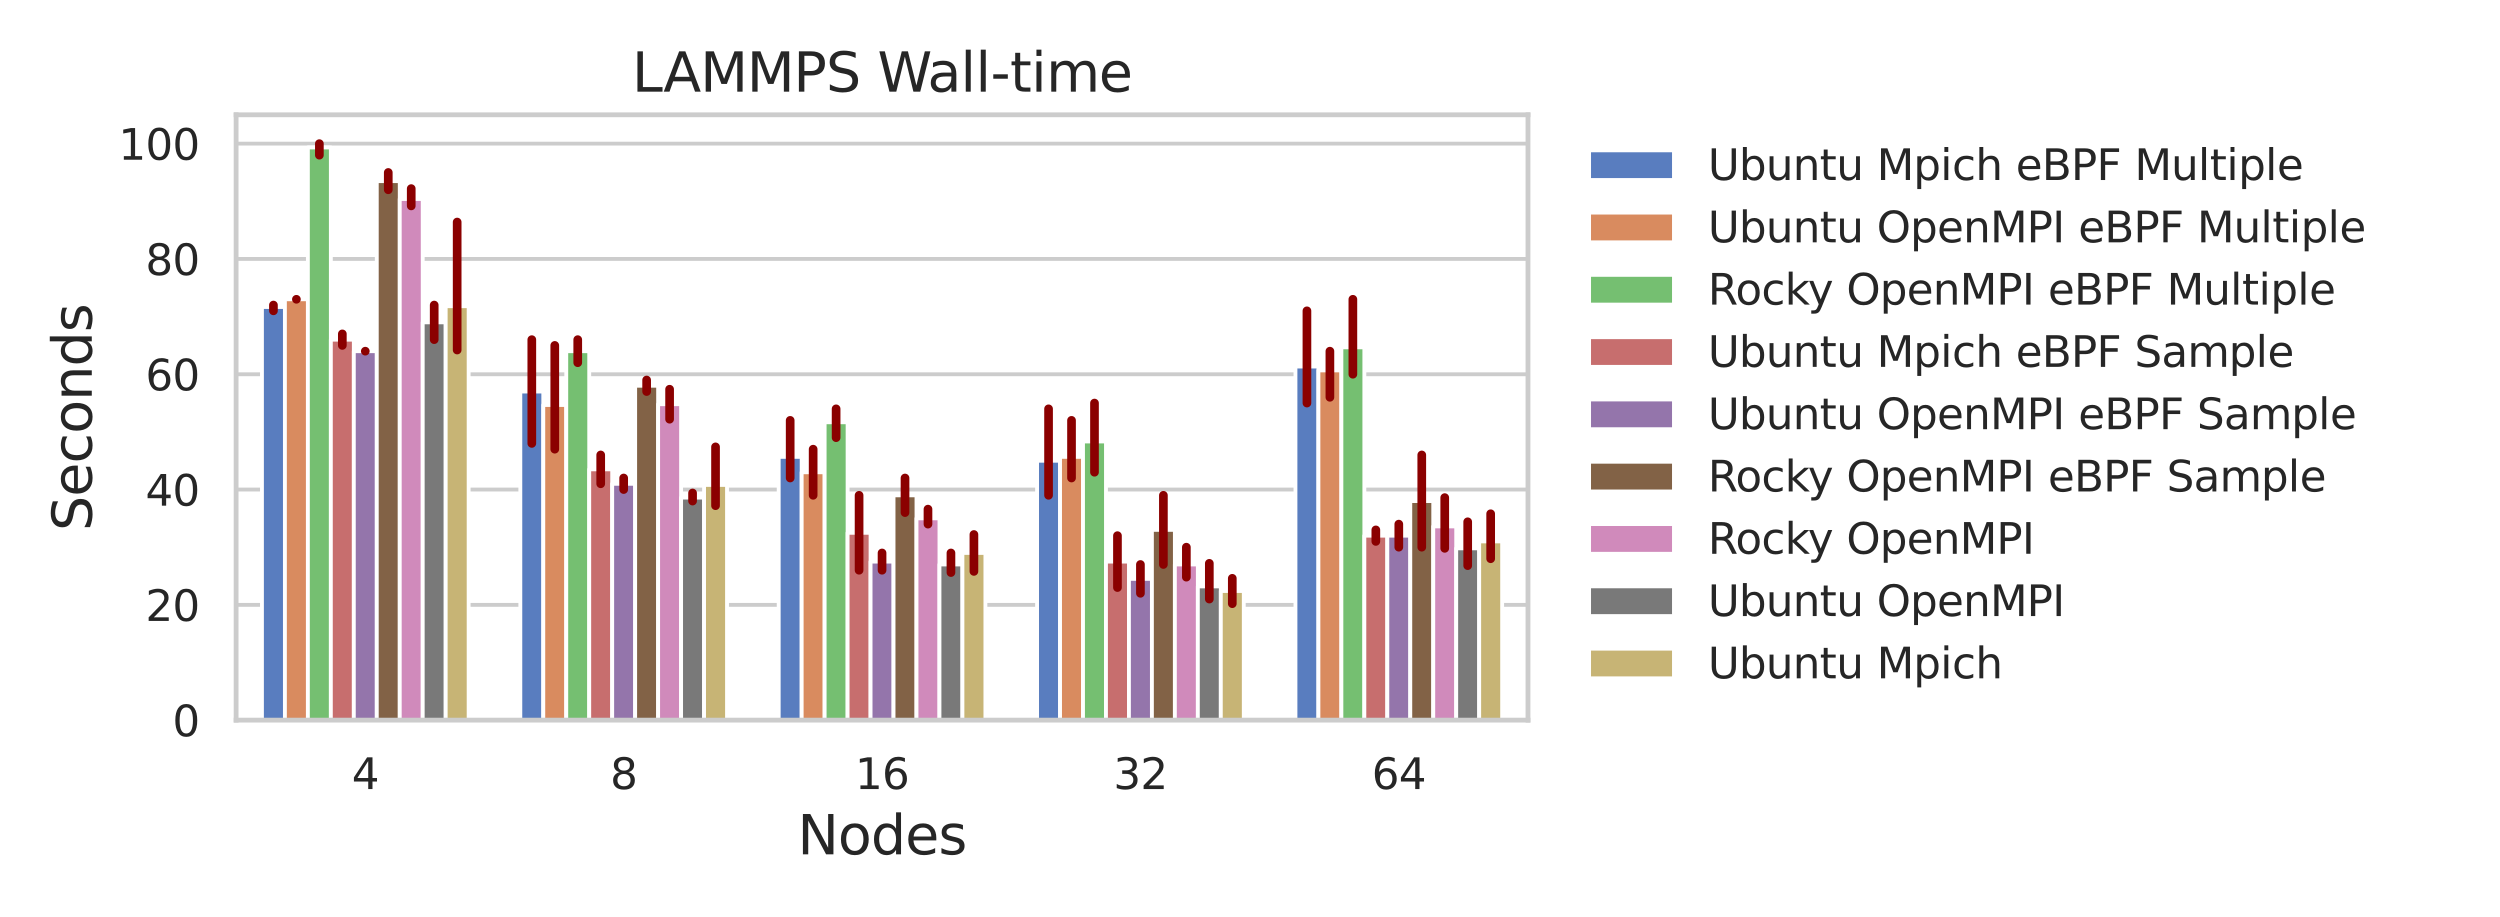<?xml version="1.0" encoding="utf-8" standalone="no"?>
<!DOCTYPE svg PUBLIC "-//W3C//DTD SVG 1.1//EN"
  "http://www.w3.org/Graphics/SVG/1.1/DTD/svg11.dtd">
<svg xmlns:xlink="http://www.w3.org/1999/xlink" width="648pt" height="237.6pt" viewBox="0 0 648 237.6" xmlns="http://www.w3.org/2000/svg" version="1.1">
 <defs>
  <style type="text/css">*{stroke-linejoin: round; stroke-linecap: butt}</style>
 </defs>
 <g id="figure_1">
  <g id="patch_1">
   <path d="M 0 237.6 
L 648 237.6 
L 648 0 
L 0 0 
z
" style="fill: #ffffff"/>
  </g>
  <g id="axes_1">
   <g id="patch_2">
    <path d="M 61.2 186.66 
L 396.055 186.66 
L 396.055 29.76 
L 61.2 29.76 
z
" style="fill: #ffffff"/>
   </g>
   <g id="matplotlib.axis_1">
    <g id="xtick_1">
     <g id="text_1">
      <!-- 4 -->
      <g style="fill: #262626" transform="translate(91.186 204.518) scale(0.11 -0.11)">
       <defs>
        <path id="DejaVuSans-34" d="M 2419 4116 
L 825 1625 
L 2419 1625 
L 2419 4116 
z
M 2253 4666 
L 3047 4666 
L 3047 1625 
L 3713 1625 
L 3713 1100 
L 3047 1100 
L 3047 0 
L 2419 0 
L 2419 1100 
L 313 1100 
L 313 1709 
L 2253 4666 
z
" transform="scale(0.016)"/>
       </defs>
       <use xlink:href="#DejaVuSans-34"/>
      </g>
     </g>
    </g>
    <g id="xtick_2">
     <g id="text_2">
      <!-- 8 -->
      <g style="fill: #262626" transform="translate(158.157 204.518) scale(0.11 -0.11)">
       <defs>
        <path id="DejaVuSans-38" d="M 2034 2216 
Q 1584 2216 1326 1975 
Q 1069 1734 1069 1313 
Q 1069 891 1326 650 
Q 1584 409 2034 409 
Q 2484 409 2743 651 
Q 3003 894 3003 1313 
Q 3003 1734 2745 1975 
Q 2488 2216 2034 2216 
z
M 1403 2484 
Q 997 2584 770 2862 
Q 544 3141 544 3541 
Q 544 4100 942 4425 
Q 1341 4750 2034 4750 
Q 2731 4750 3128 4425 
Q 3525 4100 3525 3541 
Q 3525 3141 3298 2862 
Q 3072 2584 2669 2484 
Q 3125 2378 3379 2068 
Q 3634 1759 3634 1313 
Q 3634 634 3220 271 
Q 2806 -91 2034 -91 
Q 1263 -91 848 271 
Q 434 634 434 1313 
Q 434 1759 690 2068 
Q 947 2378 1403 2484 
z
M 1172 3481 
Q 1172 3119 1398 2916 
Q 1625 2713 2034 2713 
Q 2441 2713 2670 2916 
Q 2900 3119 2900 3481 
Q 2900 3844 2670 4047 
Q 2441 4250 2034 4250 
Q 1625 4250 1398 4047 
Q 1172 3844 1172 3481 
z
" transform="scale(0.016)"/>
       </defs>
       <use xlink:href="#DejaVuSans-38"/>
      </g>
     </g>
    </g>
    <g id="xtick_3">
     <g id="text_3">
      <!-- 16 -->
      <g style="fill: #262626" transform="translate(221.629 204.518) scale(0.11 -0.11)">
       <defs>
        <path id="DejaVuSans-31" d="M 794 531 
L 1825 531 
L 1825 4091 
L 703 3866 
L 703 4441 
L 1819 4666 
L 2450 4666 
L 2450 531 
L 3481 531 
L 3481 0 
L 794 0 
L 794 531 
z
" transform="scale(0.016)"/>
        <path id="DejaVuSans-36" d="M 2113 2584 
Q 1688 2584 1439 2293 
Q 1191 2003 1191 1497 
Q 1191 994 1439 701 
Q 1688 409 2113 409 
Q 2538 409 2786 701 
Q 3034 994 3034 1497 
Q 3034 2003 2786 2293 
Q 2538 2584 2113 2584 
z
M 3366 4563 
L 3366 3988 
Q 3128 4100 2886 4159 
Q 2644 4219 2406 4219 
Q 1781 4219 1451 3797 
Q 1122 3375 1075 2522 
Q 1259 2794 1537 2939 
Q 1816 3084 2150 3084 
Q 2853 3084 3261 2657 
Q 3669 2231 3669 1497 
Q 3669 778 3244 343 
Q 2819 -91 2113 -91 
Q 1303 -91 875 529 
Q 447 1150 447 2328 
Q 447 3434 972 4092 
Q 1497 4750 2381 4750 
Q 2619 4750 2861 4703 
Q 3103 4656 3366 4563 
z
" transform="scale(0.016)"/>
       </defs>
       <use xlink:href="#DejaVuSans-31"/>
       <use xlink:href="#DejaVuSans-36" x="63.623"/>
      </g>
     </g>
    </g>
    <g id="xtick_4">
     <g id="text_4">
      <!-- 32 -->
      <g style="fill: #262626" transform="translate(288.599 204.518) scale(0.11 -0.11)">
       <defs>
        <path id="DejaVuSans-33" d="M 2597 2516 
Q 3050 2419 3304 2112 
Q 3559 1806 3559 1356 
Q 3559 666 3084 287 
Q 2609 -91 1734 -91 
Q 1441 -91 1130 -33 
Q 819 25 488 141 
L 488 750 
Q 750 597 1062 519 
Q 1375 441 1716 441 
Q 2309 441 2620 675 
Q 2931 909 2931 1356 
Q 2931 1769 2642 2001 
Q 2353 2234 1838 2234 
L 1294 2234 
L 1294 2753 
L 1863 2753 
Q 2328 2753 2575 2939 
Q 2822 3125 2822 3475 
Q 2822 3834 2567 4026 
Q 2313 4219 1838 4219 
Q 1578 4219 1281 4162 
Q 984 4106 628 3988 
L 628 4550 
Q 988 4650 1302 4700 
Q 1616 4750 1894 4750 
Q 2613 4750 3031 4423 
Q 3450 4097 3450 3541 
Q 3450 3153 3228 2886 
Q 3006 2619 2597 2516 
z
" transform="scale(0.016)"/>
        <path id="DejaVuSans-32" d="M 1228 531 
L 3431 531 
L 3431 0 
L 469 0 
L 469 531 
Q 828 903 1448 1529 
Q 2069 2156 2228 2338 
Q 2531 2678 2651 2914 
Q 2772 3150 2772 3378 
Q 2772 3750 2511 3984 
Q 2250 4219 1831 4219 
Q 1534 4219 1204 4116 
Q 875 4013 500 3803 
L 500 4441 
Q 881 4594 1212 4672 
Q 1544 4750 1819 4750 
Q 2544 4750 2975 4387 
Q 3406 4025 3406 3419 
Q 3406 3131 3298 2873 
Q 3191 2616 2906 2266 
Q 2828 2175 2409 1742 
Q 1991 1309 1228 531 
z
" transform="scale(0.016)"/>
       </defs>
       <use xlink:href="#DejaVuSans-33"/>
       <use xlink:href="#DejaVuSans-32" x="63.623"/>
      </g>
     </g>
    </g>
    <g id="xtick_5">
     <g id="text_5">
      <!-- 64 -->
      <g style="fill: #262626" transform="translate(355.57 204.518) scale(0.11 -0.11)">
       <use xlink:href="#DejaVuSans-36"/>
       <use xlink:href="#DejaVuSans-34" x="63.623"/>
      </g>
     </g>
    </g>
    <g id="text_6">
     <!-- Nodes -->
     <g style="fill: #262626" transform="translate(206.71 221.444) scale(0.14 -0.14)">
      <defs>
       <path id="DejaVuSans-4e" d="M 628 4666 
L 1478 4666 
L 3547 763 
L 3547 4666 
L 4159 4666 
L 4159 0 
L 3309 0 
L 1241 3903 
L 1241 0 
L 628 0 
L 628 4666 
z
" transform="scale(0.016)"/>
       <path id="DejaVuSans-6f" d="M 1959 3097 
Q 1497 3097 1228 2736 
Q 959 2375 959 1747 
Q 959 1119 1226 758 
Q 1494 397 1959 397 
Q 2419 397 2687 759 
Q 2956 1122 2956 1747 
Q 2956 2369 2687 2733 
Q 2419 3097 1959 3097 
z
M 1959 3584 
Q 2709 3584 3137 3096 
Q 3566 2609 3566 1747 
Q 3566 888 3137 398 
Q 2709 -91 1959 -91 
Q 1206 -91 779 398 
Q 353 888 353 1747 
Q 353 2609 779 3096 
Q 1206 3584 1959 3584 
z
" transform="scale(0.016)"/>
       <path id="DejaVuSans-64" d="M 2906 2969 
L 2906 4863 
L 3481 4863 
L 3481 0 
L 2906 0 
L 2906 525 
Q 2725 213 2448 61 
Q 2172 -91 1784 -91 
Q 1150 -91 751 415 
Q 353 922 353 1747 
Q 353 2572 751 3078 
Q 1150 3584 1784 3584 
Q 2172 3584 2448 3432 
Q 2725 3281 2906 2969 
z
M 947 1747 
Q 947 1113 1208 752 
Q 1469 391 1925 391 
Q 2381 391 2643 752 
Q 2906 1113 2906 1747 
Q 2906 2381 2643 2742 
Q 2381 3103 1925 3103 
Q 1469 3103 1208 2742 
Q 947 2381 947 1747 
z
" transform="scale(0.016)"/>
       <path id="DejaVuSans-65" d="M 3597 1894 
L 3597 1613 
L 953 1613 
Q 991 1019 1311 708 
Q 1631 397 2203 397 
Q 2534 397 2845 478 
Q 3156 559 3463 722 
L 3463 178 
Q 3153 47 2828 -22 
Q 2503 -91 2169 -91 
Q 1331 -91 842 396 
Q 353 884 353 1716 
Q 353 2575 817 3079 
Q 1281 3584 2069 3584 
Q 2775 3584 3186 3129 
Q 3597 2675 3597 1894 
z
M 3022 2063 
Q 3016 2534 2758 2815 
Q 2500 3097 2075 3097 
Q 1594 3097 1305 2825 
Q 1016 2553 972 2059 
L 3022 2063 
z
" transform="scale(0.016)"/>
       <path id="DejaVuSans-73" d="M 2834 3397 
L 2834 2853 
Q 2591 2978 2328 3040 
Q 2066 3103 1784 3103 
Q 1356 3103 1142 2972 
Q 928 2841 928 2578 
Q 928 2378 1081 2264 
Q 1234 2150 1697 2047 
L 1894 2003 
Q 2506 1872 2764 1633 
Q 3022 1394 3022 966 
Q 3022 478 2636 193 
Q 2250 -91 1575 -91 
Q 1294 -91 989 -36 
Q 684 19 347 128 
L 347 722 
Q 666 556 975 473 
Q 1284 391 1588 391 
Q 1994 391 2212 530 
Q 2431 669 2431 922 
Q 2431 1156 2273 1281 
Q 2116 1406 1581 1522 
L 1381 1569 
Q 847 1681 609 1914 
Q 372 2147 372 2553 
Q 372 3047 722 3315 
Q 1072 3584 1716 3584 
Q 2034 3584 2315 3537 
Q 2597 3491 2834 3397 
z
" transform="scale(0.016)"/>
      </defs>
      <use xlink:href="#DejaVuSans-4e"/>
      <use xlink:href="#DejaVuSans-6f" x="74.805"/>
      <use xlink:href="#DejaVuSans-64" x="135.986"/>
      <use xlink:href="#DejaVuSans-65" x="199.463"/>
      <use xlink:href="#DejaVuSans-73" x="260.986"/>
     </g>
    </g>
   </g>
   <g id="matplotlib.axis_2">
    <g id="ytick_1">
     <g id="line2d_1">
      <path d="M 61.2 186.66 
L 396.055 186.66 
" clip-path="url(#p1a3242afc3)" style="fill: none; stroke: #cccccc; stroke-linecap: round"/>
     </g>
     <g id="text_7">
      <!-- 0 -->
      <g style="fill: #262626" transform="translate(44.701 190.839) scale(0.11 -0.11)">
       <defs>
        <path id="DejaVuSans-30" d="M 2034 4250 
Q 1547 4250 1301 3770 
Q 1056 3291 1056 2328 
Q 1056 1369 1301 889 
Q 1547 409 2034 409 
Q 2525 409 2770 889 
Q 3016 1369 3016 2328 
Q 3016 3291 2770 3770 
Q 2525 4250 2034 4250 
z
M 2034 4750 
Q 2819 4750 3233 4129 
Q 3647 3509 3647 2328 
Q 3647 1150 3233 529 
Q 2819 -91 2034 -91 
Q 1250 -91 836 529 
Q 422 1150 422 2328 
Q 422 3509 836 4129 
Q 1250 4750 2034 4750 
z
" transform="scale(0.016)"/>
       </defs>
       <use xlink:href="#DejaVuSans-30"/>
      </g>
     </g>
    </g>
    <g id="ytick_2">
     <g id="line2d_2">
      <path d="M 61.2 156.774 
L 396.055 156.774 
" clip-path="url(#p1a3242afc3)" style="fill: none; stroke: #cccccc; stroke-linecap: round"/>
     </g>
     <g id="text_8">
      <!-- 20 -->
      <g style="fill: #262626" transform="translate(37.703 160.953) scale(0.11 -0.11)">
       <use xlink:href="#DejaVuSans-32"/>
       <use xlink:href="#DejaVuSans-30" x="63.623"/>
      </g>
     </g>
    </g>
    <g id="ytick_3">
     <g id="line2d_3">
      <path d="M 61.2 126.889 
L 396.055 126.889 
" clip-path="url(#p1a3242afc3)" style="fill: none; stroke: #cccccc; stroke-linecap: round"/>
     </g>
     <g id="text_9">
      <!-- 40 -->
      <g style="fill: #262626" transform="translate(37.703 131.068) scale(0.11 -0.11)">
       <use xlink:href="#DejaVuSans-34"/>
       <use xlink:href="#DejaVuSans-30" x="63.623"/>
      </g>
     </g>
    </g>
    <g id="ytick_4">
     <g id="line2d_4">
      <path d="M 61.2 97.003 
L 396.055 97.003 
" clip-path="url(#p1a3242afc3)" style="fill: none; stroke: #cccccc; stroke-linecap: round"/>
     </g>
     <g id="text_10">
      <!-- 60 -->
      <g style="fill: #262626" transform="translate(37.703 101.182) scale(0.11 -0.11)">
       <use xlink:href="#DejaVuSans-36"/>
       <use xlink:href="#DejaVuSans-30" x="63.623"/>
      </g>
     </g>
    </g>
    <g id="ytick_5">
     <g id="line2d_5">
      <path d="M 61.2 67.117 
L 396.055 67.117 
" clip-path="url(#p1a3242afc3)" style="fill: none; stroke: #cccccc; stroke-linecap: round"/>
     </g>
     <g id="text_11">
      <!-- 80 -->
      <g style="fill: #262626" transform="translate(37.703 71.296) scale(0.11 -0.11)">
       <use xlink:href="#DejaVuSans-38"/>
       <use xlink:href="#DejaVuSans-30" x="63.623"/>
      </g>
     </g>
    </g>
    <g id="ytick_6">
     <g id="line2d_6">
      <path d="M 61.2 37.231 
L 396.055 37.231 
" clip-path="url(#p1a3242afc3)" style="fill: none; stroke: #cccccc; stroke-linecap: round"/>
     </g>
     <g id="text_12">
      <!-- 100 -->
      <g style="fill: #262626" transform="translate(30.704 41.411) scale(0.11 -0.11)">
       <use xlink:href="#DejaVuSans-31"/>
       <use xlink:href="#DejaVuSans-30" x="63.623"/>
       <use xlink:href="#DejaVuSans-30" x="127.246"/>
      </g>
     </g>
    </g>
    <g id="text_13">
     <!-- Seconds -->
     <g style="fill: #262626" transform="translate(23.792 137.62) rotate(-90) scale(0.14 -0.14)">
      <defs>
       <path id="DejaVuSans-53" d="M 3425 4513 
L 3425 3897 
Q 3066 4069 2747 4153 
Q 2428 4238 2131 4238 
Q 1616 4238 1336 4038 
Q 1056 3838 1056 3469 
Q 1056 3159 1242 3001 
Q 1428 2844 1947 2747 
L 2328 2669 
Q 3034 2534 3370 2195 
Q 3706 1856 3706 1288 
Q 3706 609 3251 259 
Q 2797 -91 1919 -91 
Q 1588 -91 1214 -16 
Q 841 59 441 206 
L 441 856 
Q 825 641 1194 531 
Q 1563 422 1919 422 
Q 2459 422 2753 634 
Q 3047 847 3047 1241 
Q 3047 1584 2836 1778 
Q 2625 1972 2144 2069 
L 1759 2144 
Q 1053 2284 737 2584 
Q 422 2884 422 3419 
Q 422 4038 858 4394 
Q 1294 4750 2059 4750 
Q 2388 4750 2728 4690 
Q 3069 4631 3425 4513 
z
" transform="scale(0.016)"/>
       <path id="DejaVuSans-63" d="M 3122 3366 
L 3122 2828 
Q 2878 2963 2633 3030 
Q 2388 3097 2138 3097 
Q 1578 3097 1268 2742 
Q 959 2388 959 1747 
Q 959 1106 1268 751 
Q 1578 397 2138 397 
Q 2388 397 2633 464 
Q 2878 531 3122 666 
L 3122 134 
Q 2881 22 2623 -34 
Q 2366 -91 2075 -91 
Q 1284 -91 818 406 
Q 353 903 353 1747 
Q 353 2603 823 3093 
Q 1294 3584 2113 3584 
Q 2378 3584 2631 3529 
Q 2884 3475 3122 3366 
z
" transform="scale(0.016)"/>
       <path id="DejaVuSans-6e" d="M 3513 2113 
L 3513 0 
L 2938 0 
L 2938 2094 
Q 2938 2591 2744 2837 
Q 2550 3084 2163 3084 
Q 1697 3084 1428 2787 
Q 1159 2491 1159 1978 
L 1159 0 
L 581 0 
L 581 3500 
L 1159 3500 
L 1159 2956 
Q 1366 3272 1645 3428 
Q 1925 3584 2291 3584 
Q 2894 3584 3203 3211 
Q 3513 2838 3513 2113 
z
" transform="scale(0.016)"/>
      </defs>
      <use xlink:href="#DejaVuSans-53"/>
      <use xlink:href="#DejaVuSans-65" x="63.477"/>
      <use xlink:href="#DejaVuSans-63" x="125"/>
      <use xlink:href="#DejaVuSans-6f" x="179.98"/>
      <use xlink:href="#DejaVuSans-6e" x="241.162"/>
      <use xlink:href="#DejaVuSans-64" x="304.541"/>
      <use xlink:href="#DejaVuSans-73" x="368.018"/>
     </g>
    </g>
   </g>
   <g id="patch_3">
    <path d="M 67.897 186.66 
L 73.85 186.66 
L 73.85 79.57 
L 67.897 79.57 
z
" clip-path="url(#p1a3242afc3)" style="fill: #597dbf; stroke: #ffffff; stroke-linejoin: miter"/>
   </g>
   <g id="patch_4">
    <path d="M 134.868 186.66 
L 140.821 186.66 
L 140.821 101.486 
L 134.868 101.486 
z
" clip-path="url(#p1a3242afc3)" style="fill: #597dbf; stroke: #ffffff; stroke-linejoin: miter"/>
   </g>
   <g id="patch_5">
    <path d="M 201.839 186.66 
L 207.792 186.66 
L 207.792 118.421 
L 201.839 118.421 
z
" clip-path="url(#p1a3242afc3)" style="fill: #597dbf; stroke: #ffffff; stroke-linejoin: miter"/>
   </g>
   <g id="patch_6">
    <path d="M 268.81 186.66 
L 274.763 186.66 
L 274.763 119.417 
L 268.81 119.417 
z
" clip-path="url(#p1a3242afc3)" style="fill: #597dbf; stroke: #ffffff; stroke-linejoin: miter"/>
   </g>
   <g id="patch_7">
    <path d="M 335.781 186.66 
L 341.734 186.66 
L 341.734 95.01 
L 335.781 95.01 
z
" clip-path="url(#p1a3242afc3)" style="fill: #597dbf; stroke: #ffffff; stroke-linejoin: miter"/>
   </g>
   <g id="patch_8">
    <path d="M 73.85 186.66 
L 79.803 186.66 
L 79.803 77.577 
L 73.85 77.577 
z
" clip-path="url(#p1a3242afc3)" style="fill: #d98b5f; stroke: #ffffff; stroke-linejoin: miter"/>
   </g>
   <g id="patch_9">
    <path d="M 140.821 186.66 
L 146.774 186.66 
L 146.774 104.972 
L 140.821 104.972 
z
" clip-path="url(#p1a3242afc3)" style="fill: #d98b5f; stroke: #ffffff; stroke-linejoin: miter"/>
   </g>
   <g id="patch_10">
    <path d="M 207.792 186.66 
L 213.745 186.66 
L 213.745 122.406 
L 207.792 122.406 
z
" clip-path="url(#p1a3242afc3)" style="fill: #d98b5f; stroke: #ffffff; stroke-linejoin: miter"/>
   </g>
   <g id="patch_11">
    <path d="M 274.763 186.66 
L 280.716 186.66 
L 280.716 118.421 
L 274.763 118.421 
z
" clip-path="url(#p1a3242afc3)" style="fill: #d98b5f; stroke: #ffffff; stroke-linejoin: miter"/>
   </g>
   <g id="patch_12">
    <path d="M 341.734 186.66 
L 347.687 186.66 
L 347.687 96.007 
L 341.734 96.007 
z
" clip-path="url(#p1a3242afc3)" style="fill: #d98b5f; stroke: #ffffff; stroke-linejoin: miter"/>
   </g>
   <g id="patch_13">
    <path d="M 79.803 186.66 
L 85.756 186.66 
L 85.756 38.228 
L 79.803 38.228 
z
" clip-path="url(#p1a3242afc3)" style="fill: #75bf71; stroke: #ffffff; stroke-linejoin: miter"/>
   </g>
   <g id="patch_14">
    <path d="M 146.774 186.66 
L 152.727 186.66 
L 152.727 91.026 
L 146.774 91.026 
z
" clip-path="url(#p1a3242afc3)" style="fill: #75bf71; stroke: #ffffff; stroke-linejoin: miter"/>
   </g>
   <g id="patch_15">
    <path d="M 213.745 186.66 
L 219.698 186.66 
L 219.698 109.455 
L 213.745 109.455 
z
" clip-path="url(#p1a3242afc3)" style="fill: #75bf71; stroke: #ffffff; stroke-linejoin: miter"/>
   </g>
   <g id="patch_16">
    <path d="M 280.716 186.66 
L 286.669 186.66 
L 286.669 114.436 
L 280.716 114.436 
z
" clip-path="url(#p1a3242afc3)" style="fill: #75bf71; stroke: #ffffff; stroke-linejoin: miter"/>
   </g>
   <g id="patch_17">
    <path d="M 347.687 186.66 
L 353.64 186.66 
L 353.64 90.03 
L 347.687 90.03 
z
" clip-path="url(#p1a3242afc3)" style="fill: #75bf71; stroke: #ffffff; stroke-linejoin: miter"/>
   </g>
   <g id="patch_18">
    <path d="M 85.756 186.66 
L 91.709 186.66 
L 91.709 88.037 
L 85.756 88.037 
z
" clip-path="url(#p1a3242afc3)" style="fill: #c76e6e; stroke: #ffffff; stroke-linejoin: miter"/>
   </g>
   <g id="patch_19">
    <path d="M 152.727 186.66 
L 158.68 186.66 
L 158.68 121.659 
L 152.727 121.659 
z
" clip-path="url(#p1a3242afc3)" style="fill: #c76e6e; stroke: #ffffff; stroke-linejoin: miter"/>
   </g>
   <g id="patch_20">
    <path d="M 219.698 186.66 
L 225.651 186.66 
L 225.651 138.096 
L 219.698 138.096 
z
" clip-path="url(#p1a3242afc3)" style="fill: #c76e6e; stroke: #ffffff; stroke-linejoin: miter"/>
   </g>
   <g id="patch_21">
    <path d="M 286.669 186.66 
L 292.622 186.66 
L 292.622 145.567 
L 286.669 145.567 
z
" clip-path="url(#p1a3242afc3)" style="fill: #c76e6e; stroke: #ffffff; stroke-linejoin: miter"/>
   </g>
   <g id="patch_22">
    <path d="M 353.64 186.66 
L 359.593 186.66 
L 359.593 138.843 
L 353.64 138.843 
z
" clip-path="url(#p1a3242afc3)" style="fill: #c76e6e; stroke: #ffffff; stroke-linejoin: miter"/>
   </g>
   <g id="patch_23">
    <path d="M 91.709 186.66 
L 97.662 186.66 
L 97.662 91.026 
L 91.709 91.026 
z
" clip-path="url(#p1a3242afc3)" style="fill: #9475ab; stroke: #ffffff; stroke-linejoin: miter"/>
   </g>
   <g id="patch_24">
    <path d="M 158.68 186.66 
L 164.633 186.66 
L 164.633 125.394 
L 158.68 125.394 
z
" clip-path="url(#p1a3242afc3)" style="fill: #9475ab; stroke: #ffffff; stroke-linejoin: miter"/>
   </g>
   <g id="patch_25">
    <path d="M 225.651 186.66 
L 231.604 186.66 
L 231.604 145.567 
L 225.651 145.567 
z
" clip-path="url(#p1a3242afc3)" style="fill: #9475ab; stroke: #ffffff; stroke-linejoin: miter"/>
   </g>
   <g id="patch_26">
    <path d="M 292.622 186.66 
L 298.575 186.66 
L 298.575 150.05 
L 292.622 150.05 
z
" clip-path="url(#p1a3242afc3)" style="fill: #9475ab; stroke: #ffffff; stroke-linejoin: miter"/>
   </g>
   <g id="patch_27">
    <path d="M 359.593 186.66 
L 365.546 186.66 
L 365.546 138.843 
L 359.593 138.843 
z
" clip-path="url(#p1a3242afc3)" style="fill: #9475ab; stroke: #ffffff; stroke-linejoin: miter"/>
   </g>
   <g id="patch_28">
    <path d="M 97.662 186.66 
L 103.615 186.66 
L 103.615 46.944 
L 97.662 46.944 
z
" clip-path="url(#p1a3242afc3)" style="fill: #826246; stroke: #ffffff; stroke-linejoin: miter"/>
   </g>
   <g id="patch_29">
    <path d="M 164.633 186.66 
L 170.586 186.66 
L 170.586 99.991 
L 164.633 99.991 
z
" clip-path="url(#p1a3242afc3)" style="fill: #826246; stroke: #ffffff; stroke-linejoin: miter"/>
   </g>
   <g id="patch_30">
    <path d="M 231.604 186.66 
L 237.557 186.66 
L 237.557 128.383 
L 231.604 128.383 
z
" clip-path="url(#p1a3242afc3)" style="fill: #826246; stroke: #ffffff; stroke-linejoin: miter"/>
   </g>
   <g id="patch_31">
    <path d="M 298.575 186.66 
L 304.528 186.66 
L 304.528 137.349 
L 298.575 137.349 
z
" clip-path="url(#p1a3242afc3)" style="fill: #826246; stroke: #ffffff; stroke-linejoin: miter"/>
   </g>
   <g id="patch_32">
    <path d="M 365.546 186.66 
L 371.499 186.66 
L 371.499 129.877 
L 365.546 129.877 
z
" clip-path="url(#p1a3242afc3)" style="fill: #826246; stroke: #ffffff; stroke-linejoin: miter"/>
   </g>
   <g id="patch_33">
    <path d="M 103.615 186.66 
L 109.568 186.66 
L 109.568 51.577 
L 103.615 51.577 
z
" clip-path="url(#p1a3242afc3)" style="fill: #d08abb; stroke: #ffffff; stroke-linejoin: miter"/>
   </g>
   <g id="patch_34">
    <path d="M 170.586 186.66 
L 176.539 186.66 
L 176.539 104.773 
L 170.586 104.773 
z
" clip-path="url(#p1a3242afc3)" style="fill: #d08abb; stroke: #ffffff; stroke-linejoin: miter"/>
   </g>
   <g id="patch_35">
    <path d="M 237.557 186.66 
L 243.51 186.66 
L 243.51 134.36 
L 237.557 134.36 
z
" clip-path="url(#p1a3242afc3)" style="fill: #d08abb; stroke: #ffffff; stroke-linejoin: miter"/>
   </g>
   <g id="patch_36">
    <path d="M 304.528 186.66 
L 310.481 186.66 
L 310.481 146.314 
L 304.528 146.314 
z
" clip-path="url(#p1a3242afc3)" style="fill: #d08abb; stroke: #ffffff; stroke-linejoin: miter"/>
   </g>
   <g id="patch_37">
    <path d="M 371.499 186.66 
L 377.452 186.66 
L 377.452 136.452 
L 371.499 136.452 
z
" clip-path="url(#p1a3242afc3)" style="fill: #d08abb; stroke: #ffffff; stroke-linejoin: miter"/>
   </g>
   <g id="patch_38">
    <path d="M 109.568 186.66 
L 115.521 186.66 
L 115.521 83.554 
L 109.568 83.554 
z
" clip-path="url(#p1a3242afc3)" style="fill: #797979; stroke: #ffffff; stroke-linejoin: miter"/>
   </g>
   <g id="patch_39">
    <path d="M 176.539 186.66 
L 182.492 186.66 
L 182.492 128.981 
L 176.539 128.981 
z
" clip-path="url(#p1a3242afc3)" style="fill: #797979; stroke: #ffffff; stroke-linejoin: miter"/>
   </g>
   <g id="patch_40">
    <path d="M 243.51 186.66 
L 249.463 186.66 
L 249.463 146.314 
L 243.51 146.314 
z
" clip-path="url(#p1a3242afc3)" style="fill: #797979; stroke: #ffffff; stroke-linejoin: miter"/>
   </g>
   <g id="patch_41">
    <path d="M 310.481 186.66 
L 316.434 186.66 
L 316.434 151.993 
L 310.481 151.993 
z
" clip-path="url(#p1a3242afc3)" style="fill: #797979; stroke: #ffffff; stroke-linejoin: miter"/>
   </g>
   <g id="patch_42">
    <path d="M 377.452 186.66 
L 383.404 186.66 
L 383.404 142.13 
L 377.452 142.13 
z
" clip-path="url(#p1a3242afc3)" style="fill: #797979; stroke: #ffffff; stroke-linejoin: miter"/>
   </g>
   <g id="patch_43">
    <path d="M 115.521 186.66 
L 121.474 186.66 
L 121.474 79.37 
L 115.521 79.37 
z
" clip-path="url(#p1a3242afc3)" style="fill: #c7b475; stroke: #ffffff; stroke-linejoin: miter"/>
   </g>
   <g id="patch_44">
    <path d="M 182.492 186.66 
L 188.445 186.66 
L 188.445 125.693 
L 182.492 125.693 
z
" clip-path="url(#p1a3242afc3)" style="fill: #c7b475; stroke: #ffffff; stroke-linejoin: miter"/>
   </g>
   <g id="patch_45">
    <path d="M 249.463 186.66 
L 255.416 186.66 
L 255.416 143.326 
L 249.463 143.326 
z
" clip-path="url(#p1a3242afc3)" style="fill: #c7b475; stroke: #ffffff; stroke-linejoin: miter"/>
   </g>
   <g id="patch_46">
    <path d="M 316.434 186.66 
L 322.387 186.66 
L 322.387 153.188 
L 316.434 153.188 
z
" clip-path="url(#p1a3242afc3)" style="fill: #c7b475; stroke: #ffffff; stroke-linejoin: miter"/>
   </g>
   <g id="patch_47">
    <path d="M 383.404 186.66 
L 389.357 186.66 
L 389.357 140.337 
L 383.404 140.337 
z
" clip-path="url(#p1a3242afc3)" style="fill: #c7b475; stroke: #ffffff; stroke-linejoin: miter"/>
   </g>
   <g id="patch_48">
    <path d="M 94.685 186.66 
L 94.685 186.66 
L 94.685 186.66 
L 94.685 186.66 
z
" clip-path="url(#p1a3242afc3)" style="fill: #597dbf; stroke: #ffffff; stroke-linejoin: miter"/>
   </g>
   <g id="patch_49">
    <path d="M 94.685 186.66 
L 94.685 186.66 
L 94.685 186.66 
L 94.685 186.66 
z
" clip-path="url(#p1a3242afc3)" style="fill: #d98b5f; stroke: #ffffff; stroke-linejoin: miter"/>
   </g>
   <g id="patch_50">
    <path d="M 94.685 186.66 
L 94.685 186.66 
L 94.685 186.66 
L 94.685 186.66 
z
" clip-path="url(#p1a3242afc3)" style="fill: #75bf71; stroke: #ffffff; stroke-linejoin: miter"/>
   </g>
   <g id="patch_51">
    <path d="M 94.685 186.66 
L 94.685 186.66 
L 94.685 186.66 
L 94.685 186.66 
z
" clip-path="url(#p1a3242afc3)" style="fill: #c76e6e; stroke: #ffffff; stroke-linejoin: miter"/>
   </g>
   <g id="patch_52">
    <path d="M 94.685 186.66 
L 94.685 186.66 
L 94.685 186.66 
L 94.685 186.66 
z
" clip-path="url(#p1a3242afc3)" style="fill: #9475ab; stroke: #ffffff; stroke-linejoin: miter"/>
   </g>
   <g id="patch_53">
    <path d="M 94.685 186.66 
L 94.685 186.66 
L 94.685 186.66 
L 94.685 186.66 
z
" clip-path="url(#p1a3242afc3)" style="fill: #826246; stroke: #ffffff; stroke-linejoin: miter"/>
   </g>
   <g id="patch_54">
    <path d="M 94.685 186.66 
L 94.685 186.66 
L 94.685 186.66 
L 94.685 186.66 
z
" clip-path="url(#p1a3242afc3)" style="fill: #d08abb; stroke: #ffffff; stroke-linejoin: miter"/>
   </g>
   <g id="patch_55">
    <path d="M 94.685 186.66 
L 94.685 186.66 
L 94.685 186.66 
L 94.685 186.66 
z
" clip-path="url(#p1a3242afc3)" style="fill: #797979; stroke: #ffffff; stroke-linejoin: miter"/>
   </g>
   <g id="patch_56">
    <path d="M 94.685 186.66 
L 94.685 186.66 
L 94.685 186.66 
L 94.685 186.66 
z
" clip-path="url(#p1a3242afc3)" style="fill: #c7b475; stroke: #ffffff; stroke-linejoin: miter"/>
   </g>
   <g id="line2d_7">
    <path d="M 70.874 80.566 
L 70.874 79.071 
" clip-path="url(#p1a3242afc3)" style="fill: none; stroke: #8b0000; stroke-width: 2.25; stroke-linecap: round"/>
   </g>
   <g id="line2d_8">
    <path d="M 137.844 114.934 
L 137.844 88.037 
" clip-path="url(#p1a3242afc3)" style="fill: none; stroke: #8b0000; stroke-width: 2.25; stroke-linecap: round"/>
   </g>
   <g id="line2d_9">
    <path d="M 204.815 123.9 
L 204.815 108.957 
" clip-path="url(#p1a3242afc3)" style="fill: none; stroke: #8b0000; stroke-width: 2.25; stroke-linecap: round"/>
   </g>
   <g id="line2d_10">
    <path d="M 271.786 128.383 
L 271.786 105.969 
" clip-path="url(#p1a3242afc3)" style="fill: none; stroke: #8b0000; stroke-width: 2.25; stroke-linecap: round"/>
   </g>
   <g id="line2d_11">
    <path d="M 338.757 104.474 
L 338.757 80.566 
" clip-path="url(#p1a3242afc3)" style="fill: none; stroke: #8b0000; stroke-width: 2.25; stroke-linecap: round"/>
   </g>
   <g id="line2d_12">
    <path d="M 76.827 77.577 
L 76.827 77.577 
" clip-path="url(#p1a3242afc3)" style="fill: none; stroke: #8b0000; stroke-width: 2.25; stroke-linecap: round"/>
   </g>
   <g id="line2d_13">
    <path d="M 143.797 116.429 
L 143.797 89.531 
" clip-path="url(#p1a3242afc3)" style="fill: none; stroke: #8b0000; stroke-width: 2.25; stroke-linecap: round"/>
   </g>
   <g id="line2d_14">
    <path d="M 210.768 128.383 
L 210.768 116.429 
" clip-path="url(#p1a3242afc3)" style="fill: none; stroke: #8b0000; stroke-width: 2.25; stroke-linecap: round"/>
   </g>
   <g id="line2d_15">
    <path d="M 277.739 123.9 
L 277.739 108.957 
" clip-path="url(#p1a3242afc3)" style="fill: none; stroke: #8b0000; stroke-width: 2.25; stroke-linecap: round"/>
   </g>
   <g id="line2d_16">
    <path d="M 344.71 102.98 
L 344.71 91.026 
" clip-path="url(#p1a3242afc3)" style="fill: none; stroke: #8b0000; stroke-width: 2.25; stroke-linecap: round"/>
   </g>
   <g id="line2d_17">
    <path d="M 82.78 40.22 
L 82.78 37.231 
" clip-path="url(#p1a3242afc3)" style="fill: none; stroke: #8b0000; stroke-width: 2.25; stroke-linecap: round"/>
   </g>
   <g id="line2d_18">
    <path d="M 149.75 94.014 
L 149.75 88.037 
" clip-path="url(#p1a3242afc3)" style="fill: none; stroke: #8b0000; stroke-width: 2.25; stroke-linecap: round"/>
   </g>
   <g id="line2d_19">
    <path d="M 216.721 113.44 
L 216.721 105.969 
" clip-path="url(#p1a3242afc3)" style="fill: none; stroke: #8b0000; stroke-width: 2.25; stroke-linecap: round"/>
   </g>
   <g id="line2d_20">
    <path d="M 283.692 122.406 
L 283.692 104.474 
" clip-path="url(#p1a3242afc3)" style="fill: none; stroke: #8b0000; stroke-width: 2.25; stroke-linecap: round"/>
   </g>
   <g id="line2d_21">
    <path d="M 350.663 97.003 
L 350.663 77.577 
" clip-path="url(#p1a3242afc3)" style="fill: none; stroke: #8b0000; stroke-width: 2.25; stroke-linecap: round"/>
   </g>
   <g id="line2d_22">
    <path d="M 88.732 89.531 
L 88.732 86.543 
" clip-path="url(#p1a3242afc3)" style="fill: none; stroke: #8b0000; stroke-width: 2.25; stroke-linecap: round"/>
   </g>
   <g id="line2d_23">
    <path d="M 155.703 125.394 
L 155.703 117.923 
" clip-path="url(#p1a3242afc3)" style="fill: none; stroke: #8b0000; stroke-width: 2.25; stroke-linecap: round"/>
   </g>
   <g id="line2d_24">
    <path d="M 222.674 147.809 
L 222.674 128.383 
" clip-path="url(#p1a3242afc3)" style="fill: none; stroke: #8b0000; stroke-width: 2.25; stroke-linecap: round"/>
   </g>
   <g id="line2d_25">
    <path d="M 289.645 152.291 
L 289.645 138.843 
" clip-path="url(#p1a3242afc3)" style="fill: none; stroke: #8b0000; stroke-width: 2.25; stroke-linecap: round"/>
   </g>
   <g id="line2d_26">
    <path d="M 356.616 140.337 
L 356.616 137.349 
" clip-path="url(#p1a3242afc3)" style="fill: none; stroke: #8b0000; stroke-width: 2.25; stroke-linecap: round"/>
   </g>
   <g id="line2d_27">
    <path d="M 94.685 91.026 
L 94.685 91.026 
" clip-path="url(#p1a3242afc3)" style="fill: none; stroke: #8b0000; stroke-width: 2.25; stroke-linecap: round"/>
   </g>
   <g id="line2d_28">
    <path d="M 161.656 126.889 
L 161.656 123.9 
" clip-path="url(#p1a3242afc3)" style="fill: none; stroke: #8b0000; stroke-width: 2.25; stroke-linecap: round"/>
   </g>
   <g id="line2d_29">
    <path d="M 228.627 147.809 
L 228.627 143.326 
" clip-path="url(#p1a3242afc3)" style="fill: none; stroke: #8b0000; stroke-width: 2.25; stroke-linecap: round"/>
   </g>
   <g id="line2d_30">
    <path d="M 295.598 153.786 
L 295.598 146.314 
" clip-path="url(#p1a3242afc3)" style="fill: none; stroke: #8b0000; stroke-width: 2.25; stroke-linecap: round"/>
   </g>
   <g id="line2d_31">
    <path d="M 362.569 141.831 
L 362.569 135.854 
" clip-path="url(#p1a3242afc3)" style="fill: none; stroke: #8b0000; stroke-width: 2.25; stroke-linecap: round"/>
   </g>
   <g id="line2d_32">
    <path d="M 100.638 49.186 
L 100.638 44.703 
" clip-path="url(#p1a3242afc3)" style="fill: none; stroke: #8b0000; stroke-width: 2.25; stroke-linecap: round"/>
   </g>
   <g id="line2d_33">
    <path d="M 167.609 101.486 
L 167.609 98.497 
" clip-path="url(#p1a3242afc3)" style="fill: none; stroke: #8b0000; stroke-width: 2.25; stroke-linecap: round"/>
   </g>
   <g id="line2d_34">
    <path d="M 234.58 132.866 
L 234.58 123.9 
" clip-path="url(#p1a3242afc3)" style="fill: none; stroke: #8b0000; stroke-width: 2.25; stroke-linecap: round"/>
   </g>
   <g id="line2d_35">
    <path d="M 301.551 146.314 
L 301.551 128.383 
" clip-path="url(#p1a3242afc3)" style="fill: none; stroke: #8b0000; stroke-width: 2.25; stroke-linecap: round"/>
   </g>
   <g id="line2d_36">
    <path d="M 368.522 141.831 
L 368.522 117.923 
" clip-path="url(#p1a3242afc3)" style="fill: none; stroke: #8b0000; stroke-width: 2.25; stroke-linecap: round"/>
   </g>
   <g id="line2d_37">
    <path d="M 106.591 53.37 
L 106.591 48.887 
" clip-path="url(#p1a3242afc3)" style="fill: none; stroke: #8b0000; stroke-width: 2.25; stroke-linecap: round"/>
   </g>
   <g id="line2d_38">
    <path d="M 173.562 108.658 
L 173.562 100.888 
" clip-path="url(#p1a3242afc3)" style="fill: none; stroke: #8b0000; stroke-width: 2.25; stroke-linecap: round"/>
   </g>
   <g id="line2d_39">
    <path d="M 240.533 135.854 
L 240.533 131.969 
" clip-path="url(#p1a3242afc3)" style="fill: none; stroke: #8b0000; stroke-width: 2.25; stroke-linecap: round"/>
   </g>
   <g id="line2d_40">
    <path d="M 307.504 149.602 
L 307.504 141.831 
" clip-path="url(#p1a3242afc3)" style="fill: none; stroke: #8b0000; stroke-width: 2.25; stroke-linecap: round"/>
   </g>
   <g id="line2d_41">
    <path d="M 374.475 142.13 
L 374.475 128.981 
" clip-path="url(#p1a3242afc3)" style="fill: none; stroke: #8b0000; stroke-width: 2.25; stroke-linecap: round"/>
   </g>
   <g id="line2d_42">
    <path d="M 112.544 88.037 
L 112.544 79.071 
" clip-path="url(#p1a3242afc3)" style="fill: none; stroke: #8b0000; stroke-width: 2.25; stroke-linecap: round"/>
   </g>
   <g id="line2d_43">
    <path d="M 179.515 129.877 
L 179.515 127.785 
" clip-path="url(#p1a3242afc3)" style="fill: none; stroke: #8b0000; stroke-width: 2.25; stroke-linecap: round"/>
   </g>
   <g id="line2d_44">
    <path d="M 246.486 148.406 
L 246.486 143.326 
" clip-path="url(#p1a3242afc3)" style="fill: none; stroke: #8b0000; stroke-width: 2.25; stroke-linecap: round"/>
   </g>
   <g id="line2d_45">
    <path d="M 313.457 155.28 
L 313.457 146.015 
" clip-path="url(#p1a3242afc3)" style="fill: none; stroke: #8b0000; stroke-width: 2.25; stroke-linecap: round"/>
   </g>
   <g id="line2d_46">
    <path d="M 380.428 146.613 
L 380.428 135.249 
" clip-path="url(#p1a3242afc3)" style="fill: none; stroke: #8b0000; stroke-width: 2.25; stroke-linecap: round"/>
   </g>
   <g id="line2d_47">
    <path d="M 118.497 90.727 
L 118.497 57.554 
" clip-path="url(#p1a3242afc3)" style="fill: none; stroke: #8b0000; stroke-width: 2.25; stroke-linecap: round"/>
   </g>
   <g id="line2d_48">
    <path d="M 185.468 131.073 
L 185.468 115.831 
" clip-path="url(#p1a3242afc3)" style="fill: none; stroke: #8b0000; stroke-width: 2.25; stroke-linecap: round"/>
   </g>
   <g id="line2d_49">
    <path d="M 252.439 148.107 
L 252.439 138.544 
" clip-path="url(#p1a3242afc3)" style="fill: none; stroke: #8b0000; stroke-width: 2.25; stroke-linecap: round"/>
   </g>
   <g id="line2d_50">
    <path d="M 319.41 156.475 
L 319.41 149.901 
" clip-path="url(#p1a3242afc3)" style="fill: none; stroke: #8b0000; stroke-width: 2.25; stroke-linecap: round"/>
   </g>
   <g id="line2d_51">
    <path d="M 386.381 144.82 
L 386.381 133.165 
" clip-path="url(#p1a3242afc3)" style="fill: none; stroke: #8b0000; stroke-width: 2.25; stroke-linecap: round"/>
   </g>
   <g id="patch_57">
    <path d="M 61.2 186.66 
L 61.2 29.76 
" style="fill: none; stroke: #cccccc; stroke-width: 1.25; stroke-linejoin: miter; stroke-linecap: square"/>
   </g>
   <g id="patch_58">
    <path d="M 396.055 186.66 
L 396.055 29.76 
" style="fill: none; stroke: #cccccc; stroke-width: 1.25; stroke-linejoin: miter; stroke-linecap: square"/>
   </g>
   <g id="patch_59">
    <path d="M 61.2 186.66 
L 396.055 186.66 
" style="fill: none; stroke: #cccccc; stroke-width: 1.25; stroke-linejoin: miter; stroke-linecap: square"/>
   </g>
   <g id="patch_60">
    <path d="M 61.2 29.76 
L 396.055 29.76 
" style="fill: none; stroke: #cccccc; stroke-width: 1.25; stroke-linejoin: miter; stroke-linecap: square"/>
   </g>
   <g id="text_14">
    <!-- LAMMPS Wall-time -->
    <g style="fill: #262626" transform="translate(163.818 23.76) scale(0.14 -0.14)">
     <defs>
      <path id="DejaVuSans-4c" d="M 628 4666 
L 1259 4666 
L 1259 531 
L 3531 531 
L 3531 0 
L 628 0 
L 628 4666 
z
" transform="scale(0.016)"/>
      <path id="DejaVuSans-41" d="M 2188 4044 
L 1331 1722 
L 3047 1722 
L 2188 4044 
z
M 1831 4666 
L 2547 4666 
L 4325 0 
L 3669 0 
L 3244 1197 
L 1141 1197 
L 716 0 
L 50 0 
L 1831 4666 
z
" transform="scale(0.016)"/>
      <path id="DejaVuSans-4d" d="M 628 4666 
L 1569 4666 
L 2759 1491 
L 3956 4666 
L 4897 4666 
L 4897 0 
L 4281 0 
L 4281 4097 
L 3078 897 
L 2444 897 
L 1241 4097 
L 1241 0 
L 628 0 
L 628 4666 
z
" transform="scale(0.016)"/>
      <path id="DejaVuSans-50" d="M 1259 4147 
L 1259 2394 
L 2053 2394 
Q 2494 2394 2734 2622 
Q 2975 2850 2975 3272 
Q 2975 3691 2734 3919 
Q 2494 4147 2053 4147 
L 1259 4147 
z
M 628 4666 
L 2053 4666 
Q 2838 4666 3239 4311 
Q 3641 3956 3641 3272 
Q 3641 2581 3239 2228 
Q 2838 1875 2053 1875 
L 1259 1875 
L 1259 0 
L 628 0 
L 628 4666 
z
" transform="scale(0.016)"/>
      <path id="DejaVuSans-20" transform="scale(0.016)"/>
      <path id="DejaVuSans-57" d="M 213 4666 
L 850 4666 
L 1831 722 
L 2809 4666 
L 3519 4666 
L 4500 722 
L 5478 4666 
L 6119 4666 
L 4947 0 
L 4153 0 
L 3169 4050 
L 2175 0 
L 1381 0 
L 213 4666 
z
" transform="scale(0.016)"/>
      <path id="DejaVuSans-61" d="M 2194 1759 
Q 1497 1759 1228 1600 
Q 959 1441 959 1056 
Q 959 750 1161 570 
Q 1363 391 1709 391 
Q 2188 391 2477 730 
Q 2766 1069 2766 1631 
L 2766 1759 
L 2194 1759 
z
M 3341 1997 
L 3341 0 
L 2766 0 
L 2766 531 
Q 2569 213 2275 61 
Q 1981 -91 1556 -91 
Q 1019 -91 701 211 
Q 384 513 384 1019 
Q 384 1609 779 1909 
Q 1175 2209 1959 2209 
L 2766 2209 
L 2766 2266 
Q 2766 2663 2505 2880 
Q 2244 3097 1772 3097 
Q 1472 3097 1187 3025 
Q 903 2953 641 2809 
L 641 3341 
Q 956 3463 1253 3523 
Q 1550 3584 1831 3584 
Q 2591 3584 2966 3190 
Q 3341 2797 3341 1997 
z
" transform="scale(0.016)"/>
      <path id="DejaVuSans-6c" d="M 603 4863 
L 1178 4863 
L 1178 0 
L 603 0 
L 603 4863 
z
" transform="scale(0.016)"/>
      <path id="DejaVuSans-2d" d="M 313 2009 
L 1997 2009 
L 1997 1497 
L 313 1497 
L 313 2009 
z
" transform="scale(0.016)"/>
      <path id="DejaVuSans-74" d="M 1172 4494 
L 1172 3500 
L 2356 3500 
L 2356 3053 
L 1172 3053 
L 1172 1153 
Q 1172 725 1289 603 
Q 1406 481 1766 481 
L 2356 481 
L 2356 0 
L 1766 0 
Q 1100 0 847 248 
Q 594 497 594 1153 
L 594 3053 
L 172 3053 
L 172 3500 
L 594 3500 
L 594 4494 
L 1172 4494 
z
" transform="scale(0.016)"/>
      <path id="DejaVuSans-69" d="M 603 3500 
L 1178 3500 
L 1178 0 
L 603 0 
L 603 3500 
z
M 603 4863 
L 1178 4863 
L 1178 4134 
L 603 4134 
L 603 4863 
z
" transform="scale(0.016)"/>
      <path id="DejaVuSans-6d" d="M 3328 2828 
Q 3544 3216 3844 3400 
Q 4144 3584 4550 3584 
Q 5097 3584 5394 3201 
Q 5691 2819 5691 2113 
L 5691 0 
L 5113 0 
L 5113 2094 
Q 5113 2597 4934 2840 
Q 4756 3084 4391 3084 
Q 3944 3084 3684 2787 
Q 3425 2491 3425 1978 
L 3425 0 
L 2847 0 
L 2847 2094 
Q 2847 2600 2669 2842 
Q 2491 3084 2119 3084 
Q 1678 3084 1418 2786 
Q 1159 2488 1159 1978 
L 1159 0 
L 581 0 
L 581 3500 
L 1159 3500 
L 1159 2956 
Q 1356 3278 1631 3431 
Q 1906 3584 2284 3584 
Q 2666 3584 2933 3390 
Q 3200 3197 3328 2828 
z
" transform="scale(0.016)"/>
     </defs>
     <use xlink:href="#DejaVuSans-4c"/>
     <use xlink:href="#DejaVuSans-41" x="57.963"/>
     <use xlink:href="#DejaVuSans-4d" x="126.371"/>
     <use xlink:href="#DejaVuSans-4d" x="212.65"/>
     <use xlink:href="#DejaVuSans-50" x="298.93"/>
     <use xlink:href="#DejaVuSans-53" x="359.232"/>
     <use xlink:href="#DejaVuSans-20" x="422.709"/>
     <use xlink:href="#DejaVuSans-57" x="454.496"/>
     <use xlink:href="#DejaVuSans-61" x="546.998"/>
     <use xlink:href="#DejaVuSans-6c" x="608.277"/>
     <use xlink:href="#DejaVuSans-6c" x="636.061"/>
     <use xlink:href="#DejaVuSans-2d" x="663.844"/>
     <use xlink:href="#DejaVuSans-74" x="699.928"/>
     <use xlink:href="#DejaVuSans-69" x="739.137"/>
     <use xlink:href="#DejaVuSans-6d" x="766.92"/>
     <use xlink:href="#DejaVuSans-65" x="864.332"/>
    </g>
   </g>
  </g>
  <g id="axes_2">
   <g id="legend_1">
    <g id="patch_61">
     <path d="M 411.89 46.662 
L 433.89 46.662 
L 433.89 38.962 
L 411.89 38.962 
z
" style="fill: #597dbf; stroke: #ffffff; stroke-linejoin: miter"/>
    </g>
    <g id="text_15">
     <!-- Ubuntu Mpich eBPF Multiple -->
     <g style="fill: #262626" transform="translate(442.69 46.662) scale(0.11 -0.11)">
      <defs>
       <path id="DejaVuSans-55" d="M 556 4666 
L 1191 4666 
L 1191 1831 
Q 1191 1081 1462 751 
Q 1734 422 2344 422 
Q 2950 422 3222 751 
Q 3494 1081 3494 1831 
L 3494 4666 
L 4128 4666 
L 4128 1753 
Q 4128 841 3676 375 
Q 3225 -91 2344 -91 
Q 1459 -91 1007 375 
Q 556 841 556 1753 
L 556 4666 
z
" transform="scale(0.016)"/>
       <path id="DejaVuSans-62" d="M 3116 1747 
Q 3116 2381 2855 2742 
Q 2594 3103 2138 3103 
Q 1681 3103 1420 2742 
Q 1159 2381 1159 1747 
Q 1159 1113 1420 752 
Q 1681 391 2138 391 
Q 2594 391 2855 752 
Q 3116 1113 3116 1747 
z
M 1159 2969 
Q 1341 3281 1617 3432 
Q 1894 3584 2278 3584 
Q 2916 3584 3314 3078 
Q 3713 2572 3713 1747 
Q 3713 922 3314 415 
Q 2916 -91 2278 -91 
Q 1894 -91 1617 61 
Q 1341 213 1159 525 
L 1159 0 
L 581 0 
L 581 4863 
L 1159 4863 
L 1159 2969 
z
" transform="scale(0.016)"/>
       <path id="DejaVuSans-75" d="M 544 1381 
L 544 3500 
L 1119 3500 
L 1119 1403 
Q 1119 906 1312 657 
Q 1506 409 1894 409 
Q 2359 409 2629 706 
Q 2900 1003 2900 1516 
L 2900 3500 
L 3475 3500 
L 3475 0 
L 2900 0 
L 2900 538 
Q 2691 219 2414 64 
Q 2138 -91 1772 -91 
Q 1169 -91 856 284 
Q 544 659 544 1381 
z
M 1991 3584 
L 1991 3584 
z
" transform="scale(0.016)"/>
       <path id="DejaVuSans-70" d="M 1159 525 
L 1159 -1331 
L 581 -1331 
L 581 3500 
L 1159 3500 
L 1159 2969 
Q 1341 3281 1617 3432 
Q 1894 3584 2278 3584 
Q 2916 3584 3314 3078 
Q 3713 2572 3713 1747 
Q 3713 922 3314 415 
Q 2916 -91 2278 -91 
Q 1894 -91 1617 61 
Q 1341 213 1159 525 
z
M 3116 1747 
Q 3116 2381 2855 2742 
Q 2594 3103 2138 3103 
Q 1681 3103 1420 2742 
Q 1159 2381 1159 1747 
Q 1159 1113 1420 752 
Q 1681 391 2138 391 
Q 2594 391 2855 752 
Q 3116 1113 3116 1747 
z
" transform="scale(0.016)"/>
       <path id="DejaVuSans-68" d="M 3513 2113 
L 3513 0 
L 2938 0 
L 2938 2094 
Q 2938 2591 2744 2837 
Q 2550 3084 2163 3084 
Q 1697 3084 1428 2787 
Q 1159 2491 1159 1978 
L 1159 0 
L 581 0 
L 581 4863 
L 1159 4863 
L 1159 2956 
Q 1366 3272 1645 3428 
Q 1925 3584 2291 3584 
Q 2894 3584 3203 3211 
Q 3513 2838 3513 2113 
z
" transform="scale(0.016)"/>
       <path id="DejaVuSans-42" d="M 1259 2228 
L 1259 519 
L 2272 519 
Q 2781 519 3026 730 
Q 3272 941 3272 1375 
Q 3272 1813 3026 2020 
Q 2781 2228 2272 2228 
L 1259 2228 
z
M 1259 4147 
L 1259 2741 
L 2194 2741 
Q 2656 2741 2882 2914 
Q 3109 3088 3109 3444 
Q 3109 3797 2882 3972 
Q 2656 4147 2194 4147 
L 1259 4147 
z
M 628 4666 
L 2241 4666 
Q 2963 4666 3353 4366 
Q 3744 4066 3744 3513 
Q 3744 3084 3544 2831 
Q 3344 2578 2956 2516 
Q 3422 2416 3680 2098 
Q 3938 1781 3938 1306 
Q 3938 681 3513 340 
Q 3088 0 2303 0 
L 628 0 
L 628 4666 
z
" transform="scale(0.016)"/>
       <path id="DejaVuSans-46" d="M 628 4666 
L 3309 4666 
L 3309 4134 
L 1259 4134 
L 1259 2759 
L 3109 2759 
L 3109 2228 
L 1259 2228 
L 1259 0 
L 628 0 
L 628 4666 
z
" transform="scale(0.016)"/>
      </defs>
      <use xlink:href="#DejaVuSans-55"/>
      <use xlink:href="#DejaVuSans-62" x="73.193"/>
      <use xlink:href="#DejaVuSans-75" x="136.67"/>
      <use xlink:href="#DejaVuSans-6e" x="200.049"/>
      <use xlink:href="#DejaVuSans-74" x="263.428"/>
      <use xlink:href="#DejaVuSans-75" x="302.637"/>
      <use xlink:href="#DejaVuSans-20" x="366.016"/>
      <use xlink:href="#DejaVuSans-4d" x="397.803"/>
      <use xlink:href="#DejaVuSans-70" x="484.082"/>
      <use xlink:href="#DejaVuSans-69" x="547.559"/>
      <use xlink:href="#DejaVuSans-63" x="575.342"/>
      <use xlink:href="#DejaVuSans-68" x="630.322"/>
      <use xlink:href="#DejaVuSans-20" x="693.701"/>
      <use xlink:href="#DejaVuSans-65" x="725.488"/>
      <use xlink:href="#DejaVuSans-42" x="787.012"/>
      <use xlink:href="#DejaVuSans-50" x="855.615"/>
      <use xlink:href="#DejaVuSans-46" x="915.918"/>
      <use xlink:href="#DejaVuSans-20" x="973.438"/>
      <use xlink:href="#DejaVuSans-4d" x="1005.225"/>
      <use xlink:href="#DejaVuSans-75" x="1091.504"/>
      <use xlink:href="#DejaVuSans-6c" x="1154.883"/>
      <use xlink:href="#DejaVuSans-74" x="1182.666"/>
      <use xlink:href="#DejaVuSans-69" x="1221.875"/>
      <use xlink:href="#DejaVuSans-70" x="1249.658"/>
      <use xlink:href="#DejaVuSans-6c" x="1313.135"/>
      <use xlink:href="#DejaVuSans-65" x="1340.918"/>
     </g>
    </g>
    <g id="patch_62">
     <path d="M 411.89 62.807 
L 433.89 62.807 
L 433.89 55.108 
L 411.89 55.108 
z
" style="fill: #d98b5f; stroke: #ffffff; stroke-linejoin: miter"/>
    </g>
    <g id="text_16">
     <!-- Ubuntu OpenMPI eBPF Multiple -->
     <g style="fill: #262626" transform="translate(442.69 62.807) scale(0.11 -0.11)">
      <defs>
       <path id="DejaVuSans-4f" d="M 2522 4238 
Q 1834 4238 1429 3725 
Q 1025 3213 1025 2328 
Q 1025 1447 1429 934 
Q 1834 422 2522 422 
Q 3209 422 3611 934 
Q 4013 1447 4013 2328 
Q 4013 3213 3611 3725 
Q 3209 4238 2522 4238 
z
M 2522 4750 
Q 3503 4750 4090 4092 
Q 4678 3434 4678 2328 
Q 4678 1225 4090 567 
Q 3503 -91 2522 -91 
Q 1538 -91 948 565 
Q 359 1222 359 2328 
Q 359 3434 948 4092 
Q 1538 4750 2522 4750 
z
" transform="scale(0.016)"/>
       <path id="DejaVuSans-49" d="M 628 4666 
L 1259 4666 
L 1259 0 
L 628 0 
L 628 4666 
z
" transform="scale(0.016)"/>
      </defs>
      <use xlink:href="#DejaVuSans-55"/>
      <use xlink:href="#DejaVuSans-62" x="73.193"/>
      <use xlink:href="#DejaVuSans-75" x="136.67"/>
      <use xlink:href="#DejaVuSans-6e" x="200.049"/>
      <use xlink:href="#DejaVuSans-74" x="263.428"/>
      <use xlink:href="#DejaVuSans-75" x="302.637"/>
      <use xlink:href="#DejaVuSans-20" x="366.016"/>
      <use xlink:href="#DejaVuSans-4f" x="397.803"/>
      <use xlink:href="#DejaVuSans-70" x="476.514"/>
      <use xlink:href="#DejaVuSans-65" x="539.99"/>
      <use xlink:href="#DejaVuSans-6e" x="601.514"/>
      <use xlink:href="#DejaVuSans-4d" x="664.893"/>
      <use xlink:href="#DejaVuSans-50" x="751.172"/>
      <use xlink:href="#DejaVuSans-49" x="811.475"/>
      <use xlink:href="#DejaVuSans-20" x="840.967"/>
      <use xlink:href="#DejaVuSans-65" x="872.754"/>
      <use xlink:href="#DejaVuSans-42" x="934.277"/>
      <use xlink:href="#DejaVuSans-50" x="1002.881"/>
      <use xlink:href="#DejaVuSans-46" x="1063.184"/>
      <use xlink:href="#DejaVuSans-20" x="1120.703"/>
      <use xlink:href="#DejaVuSans-4d" x="1152.49"/>
      <use xlink:href="#DejaVuSans-75" x="1238.77"/>
      <use xlink:href="#DejaVuSans-6c" x="1302.148"/>
      <use xlink:href="#DejaVuSans-74" x="1329.932"/>
      <use xlink:href="#DejaVuSans-69" x="1369.141"/>
      <use xlink:href="#DejaVuSans-70" x="1396.924"/>
      <use xlink:href="#DejaVuSans-6c" x="1460.4"/>
      <use xlink:href="#DejaVuSans-65" x="1488.184"/>
     </g>
    </g>
    <g id="patch_63">
     <path d="M 411.89 78.953 
L 433.89 78.953 
L 433.89 71.253 
L 411.89 71.253 
z
" style="fill: #75bf71; stroke: #ffffff; stroke-linejoin: miter"/>
    </g>
    <g id="text_17">
     <!-- Rocky OpenMPI eBPF Multiple -->
     <g style="fill: #262626" transform="translate(442.69 78.953) scale(0.11 -0.11)">
      <defs>
       <path id="DejaVuSans-52" d="M 2841 2188 
Q 3044 2119 3236 1894 
Q 3428 1669 3622 1275 
L 4263 0 
L 3584 0 
L 2988 1197 
Q 2756 1666 2539 1819 
Q 2322 1972 1947 1972 
L 1259 1972 
L 1259 0 
L 628 0 
L 628 4666 
L 2053 4666 
Q 2853 4666 3247 4331 
Q 3641 3997 3641 3322 
Q 3641 2881 3436 2590 
Q 3231 2300 2841 2188 
z
M 1259 4147 
L 1259 2491 
L 2053 2491 
Q 2509 2491 2742 2702 
Q 2975 2913 2975 3322 
Q 2975 3731 2742 3939 
Q 2509 4147 2053 4147 
L 1259 4147 
z
" transform="scale(0.016)"/>
       <path id="DejaVuSans-6b" d="M 581 4863 
L 1159 4863 
L 1159 1991 
L 2875 3500 
L 3609 3500 
L 1753 1863 
L 3688 0 
L 2938 0 
L 1159 1709 
L 1159 0 
L 581 0 
L 581 4863 
z
" transform="scale(0.016)"/>
       <path id="DejaVuSans-79" d="M 2059 -325 
Q 1816 -950 1584 -1140 
Q 1353 -1331 966 -1331 
L 506 -1331 
L 506 -850 
L 844 -850 
Q 1081 -850 1212 -737 
Q 1344 -625 1503 -206 
L 1606 56 
L 191 3500 
L 800 3500 
L 1894 763 
L 2988 3500 
L 3597 3500 
L 2059 -325 
z
" transform="scale(0.016)"/>
      </defs>
      <use xlink:href="#DejaVuSans-52"/>
      <use xlink:href="#DejaVuSans-6f" x="64.982"/>
      <use xlink:href="#DejaVuSans-63" x="126.164"/>
      <use xlink:href="#DejaVuSans-6b" x="181.145"/>
      <use xlink:href="#DejaVuSans-79" x="235.43"/>
      <use xlink:href="#DejaVuSans-20" x="294.609"/>
      <use xlink:href="#DejaVuSans-4f" x="326.396"/>
      <use xlink:href="#DejaVuSans-70" x="405.107"/>
      <use xlink:href="#DejaVuSans-65" x="468.584"/>
      <use xlink:href="#DejaVuSans-6e" x="530.107"/>
      <use xlink:href="#DejaVuSans-4d" x="593.486"/>
      <use xlink:href="#DejaVuSans-50" x="679.766"/>
      <use xlink:href="#DejaVuSans-49" x="740.068"/>
      <use xlink:href="#DejaVuSans-20" x="769.561"/>
      <use xlink:href="#DejaVuSans-65" x="801.348"/>
      <use xlink:href="#DejaVuSans-42" x="862.871"/>
      <use xlink:href="#DejaVuSans-50" x="931.475"/>
      <use xlink:href="#DejaVuSans-46" x="991.777"/>
      <use xlink:href="#DejaVuSans-20" x="1049.297"/>
      <use xlink:href="#DejaVuSans-4d" x="1081.084"/>
      <use xlink:href="#DejaVuSans-75" x="1167.363"/>
      <use xlink:href="#DejaVuSans-6c" x="1230.742"/>
      <use xlink:href="#DejaVuSans-74" x="1258.525"/>
      <use xlink:href="#DejaVuSans-69" x="1297.734"/>
      <use xlink:href="#DejaVuSans-70" x="1325.518"/>
      <use xlink:href="#DejaVuSans-6c" x="1388.994"/>
      <use xlink:href="#DejaVuSans-65" x="1416.777"/>
     </g>
    </g>
    <g id="patch_64">
     <path d="M 411.89 95.099 
L 433.89 95.099 
L 433.89 87.399 
L 411.89 87.399 
z
" style="fill: #c76e6e; stroke: #ffffff; stroke-linejoin: miter"/>
    </g>
    <g id="text_18">
     <!-- Ubuntu Mpich eBPF Sample -->
     <g style="fill: #262626" transform="translate(442.69 95.099) scale(0.11 -0.11)">
      <use xlink:href="#DejaVuSans-55"/>
      <use xlink:href="#DejaVuSans-62" x="73.193"/>
      <use xlink:href="#DejaVuSans-75" x="136.67"/>
      <use xlink:href="#DejaVuSans-6e" x="200.049"/>
      <use xlink:href="#DejaVuSans-74" x="263.428"/>
      <use xlink:href="#DejaVuSans-75" x="302.637"/>
      <use xlink:href="#DejaVuSans-20" x="366.016"/>
      <use xlink:href="#DejaVuSans-4d" x="397.803"/>
      <use xlink:href="#DejaVuSans-70" x="484.082"/>
      <use xlink:href="#DejaVuSans-69" x="547.559"/>
      <use xlink:href="#DejaVuSans-63" x="575.342"/>
      <use xlink:href="#DejaVuSans-68" x="630.322"/>
      <use xlink:href="#DejaVuSans-20" x="693.701"/>
      <use xlink:href="#DejaVuSans-65" x="725.488"/>
      <use xlink:href="#DejaVuSans-42" x="787.012"/>
      <use xlink:href="#DejaVuSans-50" x="855.615"/>
      <use xlink:href="#DejaVuSans-46" x="915.918"/>
      <use xlink:href="#DejaVuSans-20" x="973.438"/>
      <use xlink:href="#DejaVuSans-53" x="1005.225"/>
      <use xlink:href="#DejaVuSans-61" x="1068.701"/>
      <use xlink:href="#DejaVuSans-6d" x="1129.98"/>
      <use xlink:href="#DejaVuSans-70" x="1227.393"/>
      <use xlink:href="#DejaVuSans-6c" x="1290.869"/>
      <use xlink:href="#DejaVuSans-65" x="1318.652"/>
     </g>
    </g>
    <g id="patch_65">
     <path d="M 411.89 111.245 
L 433.89 111.245 
L 433.89 103.545 
L 411.89 103.545 
z
" style="fill: #9475ab; stroke: #ffffff; stroke-linejoin: miter"/>
    </g>
    <g id="text_19">
     <!-- Ubuntu OpenMPI eBPF Sample -->
     <g style="fill: #262626" transform="translate(442.69 111.245) scale(0.11 -0.11)">
      <use xlink:href="#DejaVuSans-55"/>
      <use xlink:href="#DejaVuSans-62" x="73.193"/>
      <use xlink:href="#DejaVuSans-75" x="136.67"/>
      <use xlink:href="#DejaVuSans-6e" x="200.049"/>
      <use xlink:href="#DejaVuSans-74" x="263.428"/>
      <use xlink:href="#DejaVuSans-75" x="302.637"/>
      <use xlink:href="#DejaVuSans-20" x="366.016"/>
      <use xlink:href="#DejaVuSans-4f" x="397.803"/>
      <use xlink:href="#DejaVuSans-70" x="476.514"/>
      <use xlink:href="#DejaVuSans-65" x="539.99"/>
      <use xlink:href="#DejaVuSans-6e" x="601.514"/>
      <use xlink:href="#DejaVuSans-4d" x="664.893"/>
      <use xlink:href="#DejaVuSans-50" x="751.172"/>
      <use xlink:href="#DejaVuSans-49" x="811.475"/>
      <use xlink:href="#DejaVuSans-20" x="840.967"/>
      <use xlink:href="#DejaVuSans-65" x="872.754"/>
      <use xlink:href="#DejaVuSans-42" x="934.277"/>
      <use xlink:href="#DejaVuSans-50" x="1002.881"/>
      <use xlink:href="#DejaVuSans-46" x="1063.184"/>
      <use xlink:href="#DejaVuSans-20" x="1120.703"/>
      <use xlink:href="#DejaVuSans-53" x="1152.49"/>
      <use xlink:href="#DejaVuSans-61" x="1215.967"/>
      <use xlink:href="#DejaVuSans-6d" x="1277.246"/>
      <use xlink:href="#DejaVuSans-70" x="1374.658"/>
      <use xlink:href="#DejaVuSans-6c" x="1438.135"/>
      <use xlink:href="#DejaVuSans-65" x="1465.918"/>
     </g>
    </g>
    <g id="patch_66">
     <path d="M 411.89 127.391 
L 433.89 127.391 
L 433.89 119.691 
L 411.89 119.691 
z
" style="fill: #826246; stroke: #ffffff; stroke-linejoin: miter"/>
    </g>
    <g id="text_20">
     <!-- Rocky OpenMPI eBPF Sample -->
     <g style="fill: #262626" transform="translate(442.69 127.391) scale(0.11 -0.11)">
      <use xlink:href="#DejaVuSans-52"/>
      <use xlink:href="#DejaVuSans-6f" x="64.982"/>
      <use xlink:href="#DejaVuSans-63" x="126.164"/>
      <use xlink:href="#DejaVuSans-6b" x="181.145"/>
      <use xlink:href="#DejaVuSans-79" x="235.43"/>
      <use xlink:href="#DejaVuSans-20" x="294.609"/>
      <use xlink:href="#DejaVuSans-4f" x="326.396"/>
      <use xlink:href="#DejaVuSans-70" x="405.107"/>
      <use xlink:href="#DejaVuSans-65" x="468.584"/>
      <use xlink:href="#DejaVuSans-6e" x="530.107"/>
      <use xlink:href="#DejaVuSans-4d" x="593.486"/>
      <use xlink:href="#DejaVuSans-50" x="679.766"/>
      <use xlink:href="#DejaVuSans-49" x="740.068"/>
      <use xlink:href="#DejaVuSans-20" x="769.561"/>
      <use xlink:href="#DejaVuSans-65" x="801.348"/>
      <use xlink:href="#DejaVuSans-42" x="862.871"/>
      <use xlink:href="#DejaVuSans-50" x="931.475"/>
      <use xlink:href="#DejaVuSans-46" x="991.777"/>
      <use xlink:href="#DejaVuSans-20" x="1049.297"/>
      <use xlink:href="#DejaVuSans-53" x="1081.084"/>
      <use xlink:href="#DejaVuSans-61" x="1144.561"/>
      <use xlink:href="#DejaVuSans-6d" x="1205.84"/>
      <use xlink:href="#DejaVuSans-70" x="1303.252"/>
      <use xlink:href="#DejaVuSans-6c" x="1366.729"/>
      <use xlink:href="#DejaVuSans-65" x="1394.512"/>
     </g>
    </g>
    <g id="patch_67">
     <path d="M 411.89 143.537 
L 433.89 143.537 
L 433.89 135.837 
L 411.89 135.837 
z
" style="fill: #d08abb; stroke: #ffffff; stroke-linejoin: miter"/>
    </g>
    <g id="text_21">
     <!-- Rocky OpenMPI -->
     <g style="fill: #262626" transform="translate(442.69 143.537) scale(0.11 -0.11)">
      <use xlink:href="#DejaVuSans-52"/>
      <use xlink:href="#DejaVuSans-6f" x="64.982"/>
      <use xlink:href="#DejaVuSans-63" x="126.164"/>
      <use xlink:href="#DejaVuSans-6b" x="181.145"/>
      <use xlink:href="#DejaVuSans-79" x="235.43"/>
      <use xlink:href="#DejaVuSans-20" x="294.609"/>
      <use xlink:href="#DejaVuSans-4f" x="326.396"/>
      <use xlink:href="#DejaVuSans-70" x="405.107"/>
      <use xlink:href="#DejaVuSans-65" x="468.584"/>
      <use xlink:href="#DejaVuSans-6e" x="530.107"/>
      <use xlink:href="#DejaVuSans-4d" x="593.486"/>
      <use xlink:href="#DejaVuSans-50" x="679.766"/>
      <use xlink:href="#DejaVuSans-49" x="740.068"/>
     </g>
    </g>
    <g id="patch_68">
     <path d="M 411.89 159.683 
L 433.89 159.683 
L 433.89 151.983 
L 411.89 151.983 
z
" style="fill: #797979; stroke: #ffffff; stroke-linejoin: miter"/>
    </g>
    <g id="text_22">
     <!-- Ubuntu OpenMPI -->
     <g style="fill: #262626" transform="translate(442.69 159.683) scale(0.11 -0.11)">
      <use xlink:href="#DejaVuSans-55"/>
      <use xlink:href="#DejaVuSans-62" x="73.193"/>
      <use xlink:href="#DejaVuSans-75" x="136.67"/>
      <use xlink:href="#DejaVuSans-6e" x="200.049"/>
      <use xlink:href="#DejaVuSans-74" x="263.428"/>
      <use xlink:href="#DejaVuSans-75" x="302.637"/>
      <use xlink:href="#DejaVuSans-20" x="366.016"/>
      <use xlink:href="#DejaVuSans-4f" x="397.803"/>
      <use xlink:href="#DejaVuSans-70" x="476.514"/>
      <use xlink:href="#DejaVuSans-65" x="539.99"/>
      <use xlink:href="#DejaVuSans-6e" x="601.514"/>
      <use xlink:href="#DejaVuSans-4d" x="664.893"/>
      <use xlink:href="#DejaVuSans-50" x="751.172"/>
      <use xlink:href="#DejaVuSans-49" x="811.475"/>
     </g>
    </g>
    <g id="patch_69">
     <path d="M 411.89 175.829 
L 433.89 175.829 
L 433.89 168.129 
L 411.89 168.129 
z
" style="fill: #c7b475; stroke: #ffffff; stroke-linejoin: miter"/>
    </g>
    <g id="text_23">
     <!-- Ubuntu Mpich -->
     <g style="fill: #262626" transform="translate(442.69 175.829) scale(0.11 -0.11)">
      <use xlink:href="#DejaVuSans-55"/>
      <use xlink:href="#DejaVuSans-62" x="73.193"/>
      <use xlink:href="#DejaVuSans-75" x="136.67"/>
      <use xlink:href="#DejaVuSans-6e" x="200.049"/>
      <use xlink:href="#DejaVuSans-74" x="263.428"/>
      <use xlink:href="#DejaVuSans-75" x="302.637"/>
      <use xlink:href="#DejaVuSans-20" x="366.016"/>
      <use xlink:href="#DejaVuSans-4d" x="397.803"/>
      <use xlink:href="#DejaVuSans-70" x="484.082"/>
      <use xlink:href="#DejaVuSans-69" x="547.559"/>
      <use xlink:href="#DejaVuSans-63" x="575.342"/>
      <use xlink:href="#DejaVuSans-68" x="630.322"/>
     </g>
    </g>
   </g>
  </g>
 </g>
 <defs>
  <clipPath id="p1a3242afc3">
   <rect x="61.2" y="29.76" width="334.855" height="156.9"/>
  </clipPath>
 </defs>
</svg>
